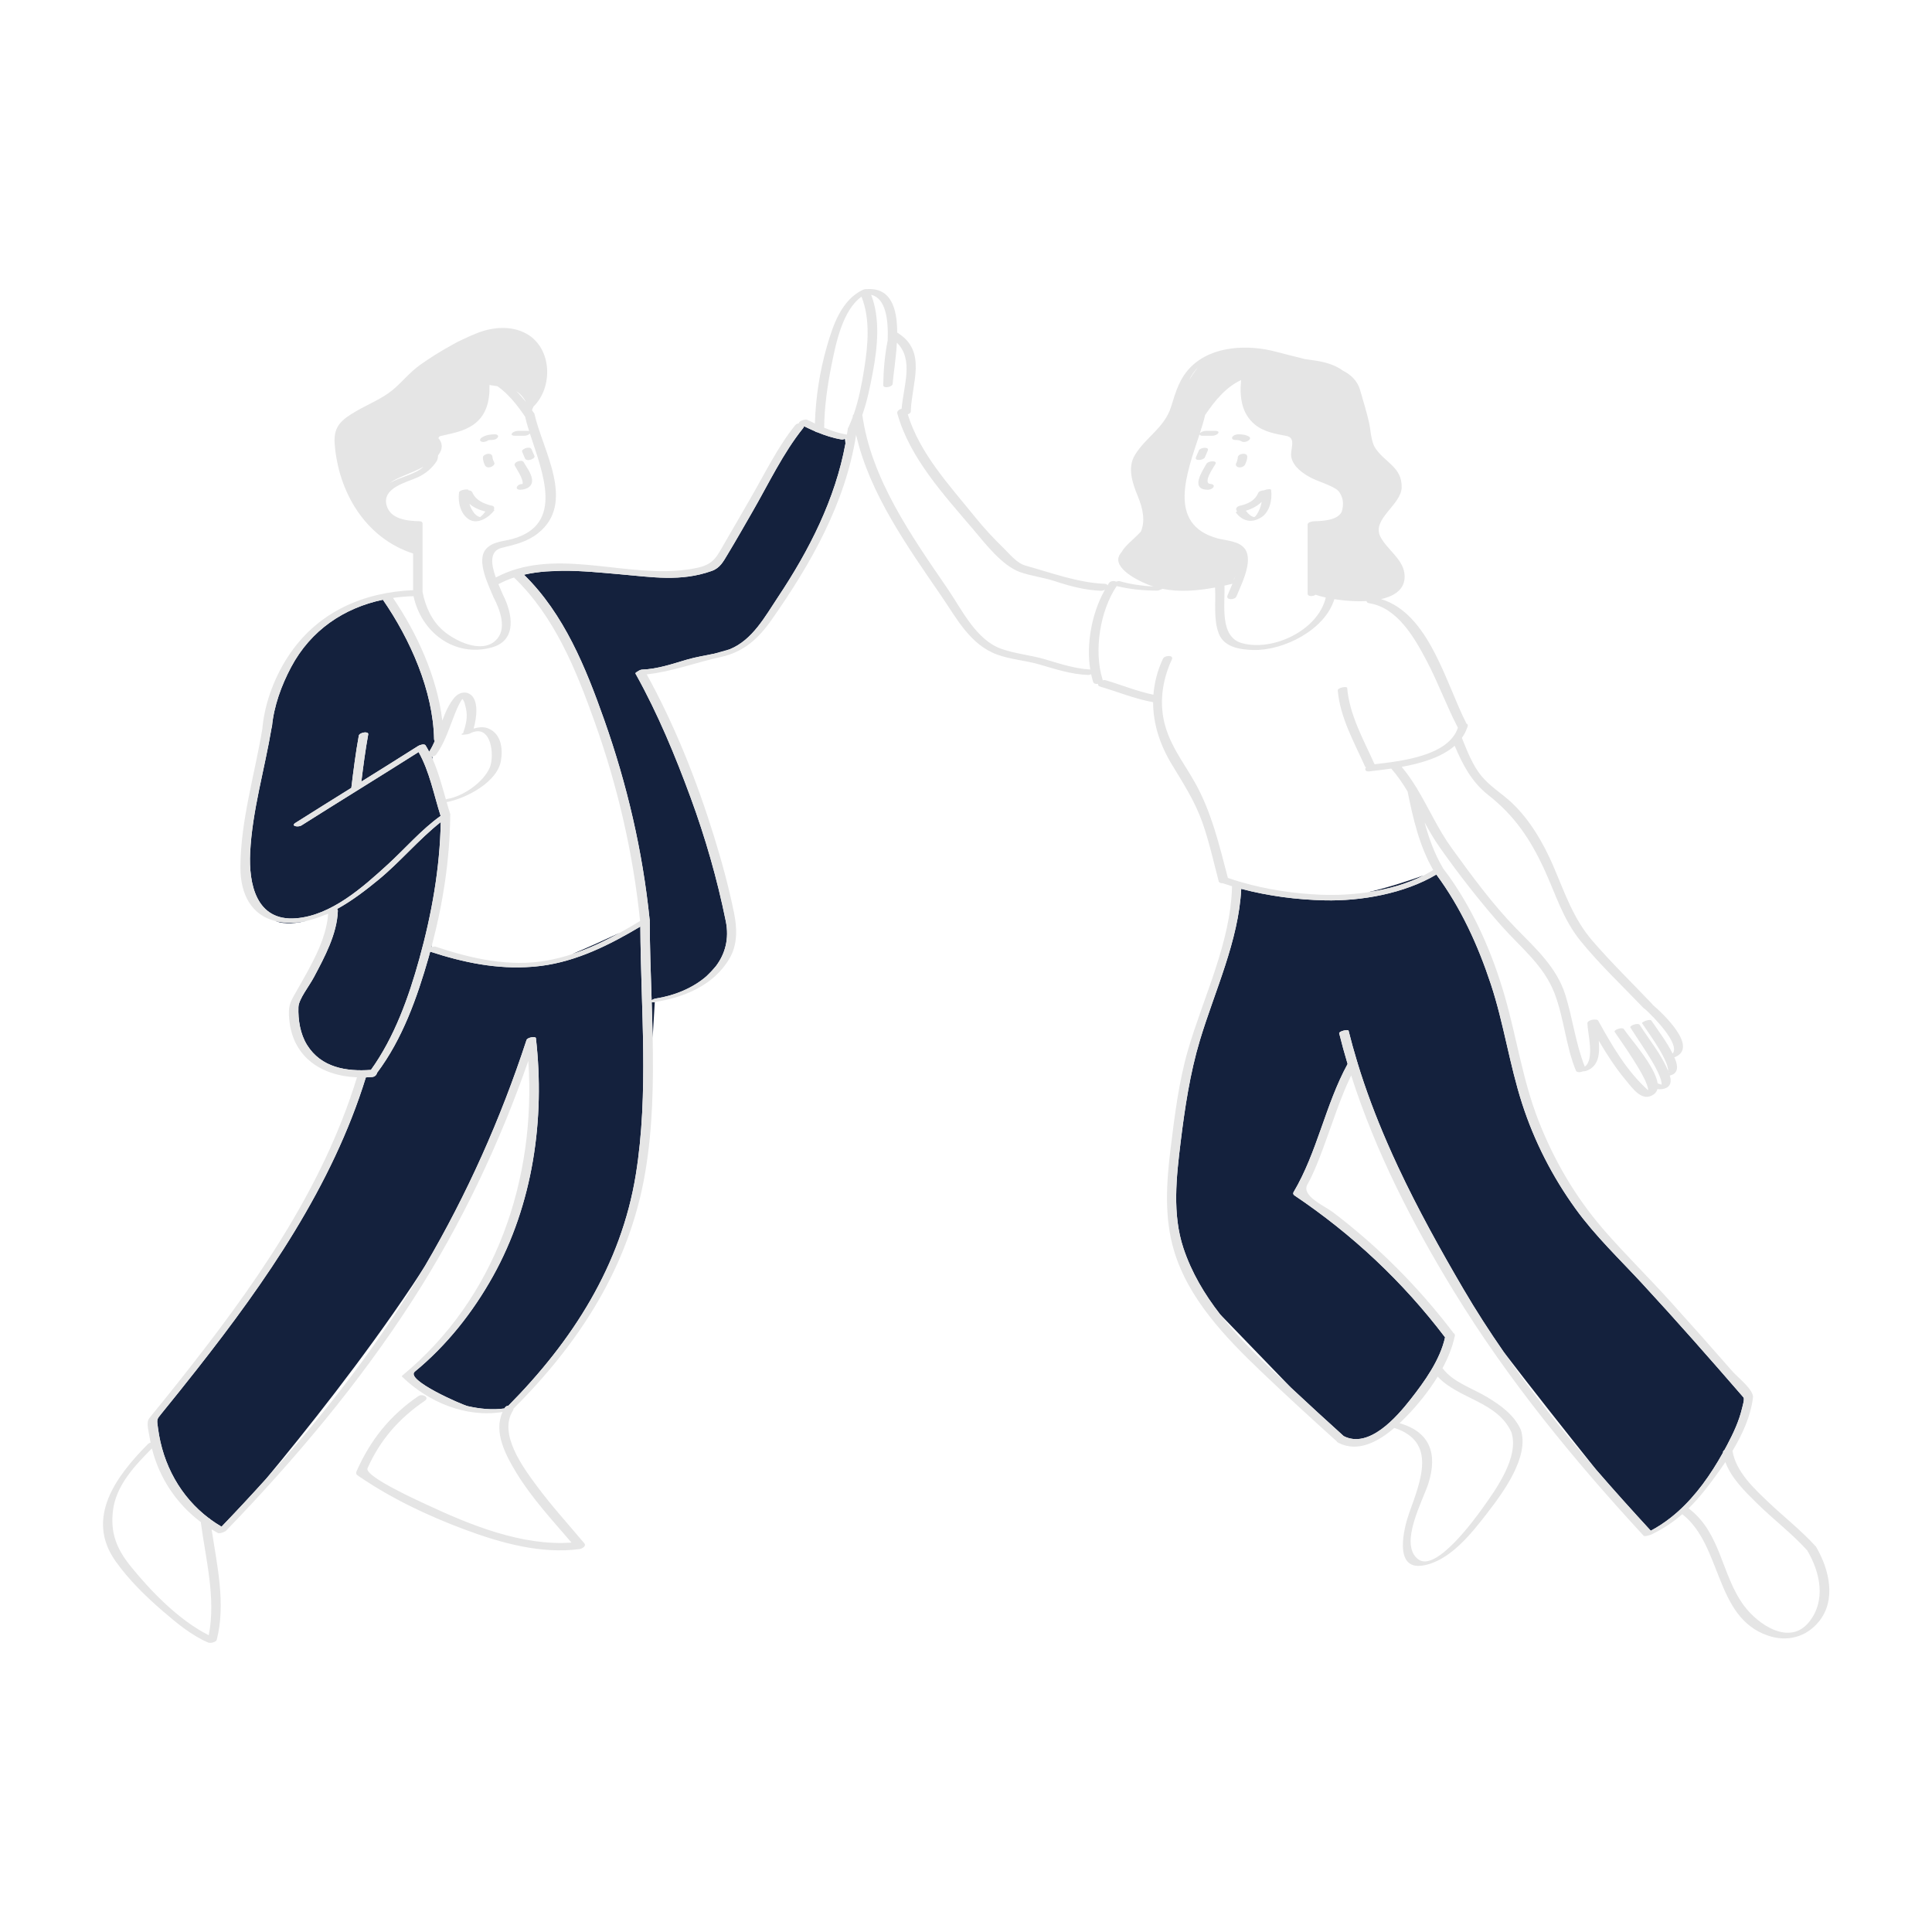 <?xml version="1.0" standalone="no"?>
<svg version="1.1" id="Layer_1" xmlns="http://www.w3.org/2000/svg" xmlns:xlink="http://www.w3.org/1999/xlink" x="0px" y="0px" width="595.28px" height="595.28px" viewBox="0 0 595.28 595.28" enable-background="new 0 0 595.28 595.28" xml:space="preserve">
<path id="color_x5F_2" fill="#14213d" d="M135.806,253.29c-0.27,14.243-2.789,28.378-6.586,42.085
	c-3.281,11.85-7.67,24.195-14.926,34.275c-7.624,0.569-15.365-0.738-19.685-7.682c-2.11-3.394-2.791-7.727-2.658-11.665
	c0.083-2.459,3.295-6.443,4.746-9.176c3.271-6.156,7.138-13.299,7.396-20.425c0.01-0.273-0.074-0.484-0.215-0.645
	c4.652-2.551,8.963-5.894,12.774-9.027C123.31,265.559,129.026,258.639,135.806,253.29z M100.012,281.936
	c0.405-0.161,0.773-0.313,1.096-0.451c0.001-0.009,0.002-0.018,0.002-0.025C100.746,281.626,100.379,281.781,100.012,281.936z
	 M89.982,284.299c-1.844,0.055-3.513-0.123-5.031-0.484c2.843,1.107,6.578,0.671,9.885-0.176
	C93.241,284.009,91.623,284.25,89.982,284.299z M166.759,297.596c-0.357,0.046-0.713,0.077-1.069,0.116
	c-0.541,0.08-1.119,0.136-1.735,0.167c-10.733,0.85-21.181-1.305-31.408-4.666c-0.155,0.563-0.297,1.131-0.457,1.691
	c-3.562,12.445-8.075,25.248-15.94,35.689c-0.089,0.564-0.639,1.174-1.478,1.248c-0.652,0.057-1.3,0.092-1.944,0.115
	c-10.324,33.439-30.736,62.833-52.172,90.09c-3.523,4.479-7.085,8.928-10.684,13.347c-1.686,2.068-1.57,1.827-1.172,4.804
	c1.482,11.093,6.912,20.969,15.658,27.594c0.215,0.045,0.363,0.138,0.387,0.293c1.116,0.824,2.288,1.592,3.51,2.307
	c4.644-4.836,9.225-9.739,13.717-14.725c12.043-14.496,29.971-36.98,45.135-59.694c1.336-2.001,2.622-3.997,3.879-5.989
	c12.904-21.979,23.297-45.268,31.245-69.543c0.23-0.703,2.173-1.092,2.742-0.768c0.086,0.039,0.14,0.094,0.147,0.166
	c0.001,0.008,0.002,0.016,0.002,0.023c0.002,0.008,0.002,0.018,0.003,0.025c2.843,24.932-0.901,51.206-13.22,73.314
	c-6.197,11.124-14.229,21.303-24.091,29.416c-3.118,2.564,14.68,10.283,16.345,10.652c3.695,0.822,7.518,1.23,11.271,0.695
	c0.045-0.076,0.077-0.153,0.124-0.229c0.236-0.377,0.657-0.58,1.095-0.633c19.648-19.828,34.757-43.272,39.263-71.229
	c4.065-25.216,1.519-50.979,1.392-76.388C187.881,291.111,177.738,296.183,166.759,297.596z M537.185,430.553
	c-10.227-11.805-20.548-23.541-31.146-35.014c-7.001-7.578-14.524-14.715-20.583-23.106c-7.134-9.88-12.705-20.763-16.454-32.366
	c-3.913-12.112-5.657-24.754-9.653-36.842c-3.975-12.021-9.238-23.566-16.785-33.77c-9.863,5.871-23.152,8.214-34.401,7.957
	c-8.51-0.194-17.358-1.326-25.724-3.551c-0.793,16.021-8.169,31.496-12.727,46.648c-3.055,10.155-4.659,20.919-5.949,31.434
	c-1.311,10.689-2.605,22.172,0.857,32.596c2.511,7.557,6.506,14.242,11.28,20.388l21.923,22.688
	c5.355,5.002,10.748,9.968,16.193,14.875c7.794,3.981,16.322-5.878,20.561-11.275c4.334-5.52,9.125-12.153,10.67-19.164
	c-13.018-17.145-28.574-31.734-46.439-43.747c-0.312-0.209-0.459-0.61-0.256-0.952c7.346-12.382,9.78-26.916,16.67-39.527
	c-0.938-3.133-1.813-6.282-2.596-9.451c-0.146-0.597,2.758-1.345,2.898-0.777c0.791,3.201,1.678,6.369,2.629,9.514
	c0.066,0.09,0.1,0.196,0.095,0.321c2.564,8.424,5.68,16.65,9.185,24.717c1.091,2.511,2.217,5.007,3.379,7.487
	c6.02,12.849,12.924,25.311,20.075,37.527c3.88,6.628,8.035,13.066,12.399,19.355c8.838,11.572,19.748,25.353,28.556,36.371
	c5.491,6.345,11.107,12.584,16.786,18.752c2.145-1.141,4.158-2.464,6.049-3.944c0.761-0.595,1.502-1.213,2.225-1.854
	c5.703-5.074,10.233-11.537,13.975-18.254c-0.037-0.318,0.153-0.6,0.451-0.819c0.281-0.515,0.562-1.029,0.834-1.546
	c1.879-3.565,3.647-7.296,4.574-11.241C536.919,433.193,537.596,431.027,537.185,430.553z M91.187,282.943
	c10.888-0.857,20.612-9.563,28.313-16.604c5.361-4.9,10.319-10.72,16.265-14.943c-2.078-6.5-3.405-13.685-6.79-19.681
	c-6.032,3.821-12.09,7.601-18.15,11.374c-0.116,0.099-0.259,0.186-0.419,0.262c-5.862,3.65-11.726,7.303-17.56,11
	c-0.906,0.574-3.444,0.228-1.787-0.822c5.712-3.62,11.452-7.197,17.192-10.771c0.654-5.378,1.331-10.768,2.304-16.097
	c0.179-0.978,3.098-1.475,2.896-0.369c-0.879,4.814-1.514,9.68-2.111,14.539c5.861-3.651,11.721-7.308,17.549-11.012
	c0.413-0.263,1.871-0.753,2.241-0.15c0.393,0.639,0.754,1.295,1.1,1.959c0.675-1.046,1.237-2.161,1.734-3.317
	c-0.128-0.131-0.212-0.301-0.216-0.524c-0.285-14.958-7.363-30.831-15.775-43.004c-11.947,2.517-22.209,9.347-28.278,20.771
	c-2.979,5.605-5.314,11.982-5.905,18.356c-0.01,0.104-0.049,0.199-0.1,0.291c-2.131,12.772-5.969,25.515-6.611,38.49
	C76.604,272.293,78.905,283.91,91.187,282.943z M200.797,308.826c0.117,3.659,0.222,7.32,0.295,10.98
	c0.332-5.375,0.577-9.635,0.658-11.055c-0.078,0.012-0.155,0.027-0.232,0.039C201.192,308.84,200.963,308.846,200.797,308.826z
	 M133.371,234.031l-0.213-0.936c-0.063,0.012-0.126,0.023-0.189,0.033C133.107,233.428,133.24,233.729,133.371,234.031z
	 M259.345,135.414c-2.634-0.427-5.113-1.238-7.53-2.236c-0.278-0.026-0.517-0.109-0.654-0.269c-1.152-0.494-2.291-1.028-3.426-1.582
	c-0.021,0.17-0.099,0.359-0.27,0.571c-6.163,7.654-10.629,17.111-15.52,25.594c-2.557,4.436-5.078,8.895-7.727,13.275
	c-1.329,2.199-2.324,4.225-4.9,5.142c-9.591,3.416-18.387,1.89-28.279,1.036c-5.49-0.474-11.656-1.121-17.777-1.084
	c-1.838,0.061-3.55,0.136-5.108,0.217c-2.286,0.186-4.538,0.498-6.715,1c12.383,12.115,19.063,28.668,24.737,44.736
	c7.045,19.946,11.81,40.355,13.973,61.412c0,0.006-0.001,0.012,0,0.018c0.025,0.03,0.042,0.064,0.042,0.104
	c0.013,8.242,0.317,16.545,0.587,24.863c0.306-0.242,0.797-0.479,1.264-0.549c5.642-0.854,11.384-3.179,15.584-6.83
	c1.012-0.983,2.026-2.059,2.99-3.189c2.779-3.702,4.123-8.338,3.009-13.824c-2.635-12.974-6.296-25.728-10.863-38.153
	c-4.74-12.897-10.093-25.79-16.786-37.821c-0.061-0.047-0.087-0.107-0.094-0.172c-0.025-0.046-0.048-0.092-0.073-0.137
	c-0.091-0.162,0.185-0.395,0.595-0.6c0.414-0.324,0.986-0.603,1.416-0.618c4.778-0.173,9.316-1.752,13.863-3.085
	c2.74-0.803,5.57-1.232,8.349-1.818c1.771-0.483,3.424-0.951,4.867-1.384c6.988-2.889,10.776-9.992,14.847-16.104
	c9.589-14.396,17.621-30.15,20.75-47.242c-0.045-0.632-0.102-1.123-0.152-1.457C259.959,135.369,259.58,135.452,259.345,135.414z
	 M421.596,274.899c5.993-0.896,11.922-2.548,17.069-5.169C434.432,271.236,427.869,273.419,421.596,274.899z M190.906,287.447
	c-4.35,2.026-9.853,4.529-14.752,6.58C181.28,292.361,186.167,290.057,190.906,287.447z M133.122,291.079
	c-0.067,0.255-0.138,0.507-0.205,0.761c0.048-0.016,0.097-0.033,0.146-0.049C133.078,291.6,133.098,291.362,133.122,291.079z
	 M494.23,379.031c-0.197-0.236-0.396-0.473-0.594-0.707c0.176,0.204,0.339,0.417,0.516,0.62
	C494.178,378.974,494.205,379.002,494.23,379.031z"></path>
<path id="color_x5F_1" d="M559.636,476.735c-0.03-0.054-0.06-0.109-0.091-0.162c-0.012-0.021-0.023-0.042-0.035-0.063
	c-0.052-0.087-0.126-0.154-0.209-0.211c-4.364-4.78-9.523-8.827-14.221-13.268c-4.502-4.257-10.252-9.57-11.268-15.995
	c3.068-5.094,5.615-10.7,6.31-16.438c0.283-2.346-4.821-6.34-6.202-7.918c-6.372-7.283-12.791-14.526-19.282-21.705
	c-6.695-7.405-13.846-14.428-20.407-21.945c-0.025-0.029-0.053-0.058-0.078-0.087c-0.177-0.203-0.34-0.416-0.516-0.62
	c-8.459-9.855-14.972-21.137-19.675-33.224c-4.794-12.321-6.652-25.354-10.282-38.001c-3.751-13.069-9.238-25.743-17.072-36.893
	c-0.62-0.865-1.257-1.719-1.91-2.559c-0.019-0.024-0.045-0.041-0.068-0.062c-0.015-0.041-0.011-0.077-0.036-0.12
	c-2.62-4.422-4.337-9.189-5.656-14.088c1.413,2.602,2.888,5.169,4.591,7.595c5.853,8.334,12.198,16.473,18.932,24.114
	c6.01,6.82,13.189,12.267,16.535,21.024c2.939,7.691,3.432,16.114,6.56,23.753c0.267,0.651,1.412,0.592,2.191,0.227
	c0.313,0.021,0.659-0.014,0.97-0.122c3.959-1.39,4.229-5.364,3.887-9.311c2.477,4.22,5.125,8.321,8.276,12.101
	c2.088,2.502,5.152,7.088,8.754,4.369c0.542-0.408,0.867-0.936,1.033-1.545c1.067,0.105,2.077-0.016,2.829-0.423
	c0,0,0,0,0.001-0.001c1.083-0.586,1.624-1.771,0.986-3.763c0-0.001,0-0.001-0.001-0.001c2.549-0.586,2.689-2.608,1.566-5.271
	c-0.05-0.119-0.109-0.233-0.162-0.352c0.097-0.022,0.185-0.047,0.25-0.075c7.211-3.063-3.705-13.353-6.876-16.071
	c-0.03-0.072-0.074-0.144-0.142-0.215c-6.178-6.482-12.595-12.74-18.453-19.519c-5.989-6.929-8.539-14.88-12.105-23.137
	c-3.044-7.048-7.115-14.057-12.706-19.361c-3.093-2.935-6.744-5.033-9.465-8.376c-2.739-3.366-4.307-7.628-5.944-11.596
	c-0.007-0.018-0.02-0.029-0.027-0.046c0.669-0.931,1.208-1.956,1.607-3.078c0.105-0.145,0.162-0.305,0.164-0.474
	c0.013-0.038,0.028-0.074,0.04-0.113c0.117-0.39-0.063-0.63-0.379-0.749c-6.326-12.269-11.452-33.853-26.3-38.367
	c4.532-1.03,7.748-3.393,7.177-7.905c-0.576-4.555-5.437-7.445-7.403-11.318c-2.758-5.433,6.396-9.771,6.549-15.17
	c0.178-6.316-5.247-7.689-8.146-12.188c-1.364-2.116-1.374-5.631-1.949-8.048c-0.784-3.299-1.779-6.55-2.717-9.807
	c-0.823-2.859-2.834-4.702-5.269-5.944c-1.811-1.331-4.475-2.51-8.412-3.091c-1.242-0.184-2.352-0.348-3.355-0.495
	c-3.007-0.761-6.023-1.497-9-2.284c-8.371-2.211-19.395-1.881-25.994,4.607c-3.568,3.508-4.738,7.666-6.185,12.328
	c-2.046,6.597-7.904,9.437-11.222,15.022c-2.336,3.935-0.626,8.747,0.945,12.571c1.691,4.117,2.308,7.73,0.952,10.927
	c-2.168,2.347-4.972,4.403-5.958,6.351c-3.842,4.167,4.264,8.404,8,9.913c0.612,0.247,1.232,0.461,1.855,0.657
	c-3.528-0.183-7-0.668-10.435-1.649c-0.217-0.062-0.638,0.013-1.076,0.147c-0.634-0.33-1.769-0.215-2.21,0.432
	c-0.163,0.238-0.313,0.494-0.471,0.741c-0.056-0.282-0.326-0.494-0.918-0.516c-8.099-0.297-16.512-3.439-24.336-5.6
	c-2.631-0.727-4.817-3.501-6.689-5.322c-3.138-3.053-6.109-6.257-8.86-9.663c-7.813-9.674-16.993-19.472-20.721-31.611
	c0.505-0.184,0.911-0.487,0.921-0.837c0.263-8.897,5.216-18.614-4.184-24.376c-0.01-7.311-1.815-13.864-9.308-13.387
	c-0.452-0.043-0.982,0.092-1.284,0.234c-6.602,3.12-9.217,10.978-11.092,17.504c-2.181,7.588-3.438,15.734-3.675,23.678
	c-0.78-0.373-1.558-0.754-2.336-1.143c-0.678-0.338-2.83,0.511-2.573,1.1c-0.447,0.049-0.883,0.225-1.143,0.547
	c-5.406,6.712-9.376,14.902-13.672,22.332c-2.682,4.639-5.344,9.291-8.049,13.918c-2.361,4.038-3.237,6.509-8.135,7.632
	c-1.742,0.399-3.51,0.667-5.294,0.845c-0.32,0.031-0.64,0.063-0.962,0.088c-18.488,1.475-38.896-7.051-56.148,2.127
	c-1.388-3.868-2.119-8.157,1.834-9.139c4.074-1.01,7.729-1.789,11.115-4.454c11.894-9.361,1.459-25.566-1.049-36.825
	c-0.041-0.182-0.136-0.318-0.263-0.424c-0.165-0.241-0.331-0.482-0.498-0.721c0.135-0.317,0.284-0.677,0.442-1.074
	c6.134-5.956,5.805-18.078-2.168-22.492c-4.543-2.516-10.212-2.092-14.955-0.26c-1.553,0.6-3.122,1.291-4.688,2.05
	c-1.146,0.505-2.301,1.113-3.447,1.788c-3.402,1.861-6.713,3.962-9.697,6.078c-3.185,2.259-5.574,5.393-8.595,7.836
	c-3.275,2.648-7.434,4.276-11.054,6.392c-4.431,2.589-7.029,4.591-6.633,9.977c1.098,14.903,9.432,29.104,24.171,33.881
	c0,3.766,0,7.532,0,11.298c-15.187,0.626-28.937,6.559-37.82,19.374c-4.544,6.556-7.853,14.971-8.595,22.973
	c-0.006,0.064,0.001,0.12,0.009,0.177c-0.011,0.026-0.026,0.052-0.03,0.079c-2.344,14.159-6.714,28.301-6.771,42.742
	c-0.034,8.542,3.539,14.873,10.873,16.616c1.519,0.361,3.188,0.539,5.031,0.484c1.641-0.049,3.259-0.29,4.854-0.66
	c1.759-0.408,3.486-0.988,5.176-1.703c0.367-0.154,0.734-0.31,1.098-0.477c0,0.008-0.001,0.017-0.002,0.025
	c-0.521,8.234-5.615,16.564-9.554,23.566c-1.738,3.092-2.683,4.271-2.529,7.754c0.556,12.669,9.733,18.678,20.964,19.147
	c-10.693,34.98-32.414,65.39-54.912,93.751c-2.973,3.748-5.977,7.471-9.003,11.174c-1.108,1.356-0.342,3.682-0.104,5.279
	c0.117,0.795,0.259,1.582,0.419,2.361c-0.318,0.092-0.587,0.209-0.721,0.343c-9.728,9.771-19.583,22.786-10.049,36.196
	c4.131,5.811,9.269,10.819,14.653,15.459c4.18,3.6,8.775,7.411,13.895,9.602c0.598,0.256,2.421-0.093,2.612-0.844
	c2.836-11.12,0.119-22.834-1.582-34.035c0.628,0.382,1.265,0.754,1.917,1.106c0.394,0.212,1.426-0.039,2.059-0.397
	c0.193-0.076,0.354-0.164,0.447-0.261c21.285-22.051,41.08-45.52,57.672-71.336c14.764-22.976,26.508-47.711,35.489-73.471
	c2.45,36.438-10.009,73.255-38.811,96.944c-0.143,0.117-0.187,0.262-0.051,0.393c8.107,7.834,19.581,12.673,30.924,10.852
	c-2.841,6.252,0.987,13.366,4.309,18.812c4.753,7.791,11.021,14.505,16.928,21.421c-15.257,1.113-31.183-5.42-44.651-11.701
	c-2.232-1.042-19.271-8.729-18.184-11.2c3.846-8.737,9.775-15.418,17.617-20.765c1.621-1.105-0.716-2.307-1.959-1.459
	c-8.799,6.001-14.816,13.558-19.098,23.283c-0.168,0.382-0.061,0.841,0.289,1.082c10.16,7.014,21.49,12.416,33.032,16.723
	c11.07,4.13,23.554,7.65,35.463,6.037c0.679-0.092,2.193-0.887,1.429-1.796c-4.966-5.909-10.158-11.601-14.747-17.82
	c-4.097-5.554-11.741-15.838-7.262-22.981c0.159-0.254,0.216-0.479,0.21-0.679c20.381-20.266,35.668-43.972,40.56-72.628
	c2.339-13.706,2.589-27.641,2.313-41.59c-0.073-3.66-0.178-7.321-0.295-10.98c0.166,0.02,0.396,0.014,0.721-0.035
	c0.077-0.012,0.154-0.027,0.232-0.039c9.02-1.404,18.082-5.125,22.938-13.277c2.623-4.404,2.452-9.395,1.471-14.227
	c-1.646-8.099-3.837-16.082-6.29-23.969c-5.272-16.946-12.015-33.906-20.609-49.492c7.705-0.797,15.368-3.726,22.868-5.355
	c6.982-1.518,11.51-5.625,15.534-11.342c12.098-17.187,22.857-36.099,26.118-57.107c4.145,18.178,15.99,34.664,26.286,49.704
	c4.775,6.976,8.886,15.02,17.283,18.05c4.117,1.486,8.748,1.782,12.98,3.022c4.923,1.442,9.78,3.029,14.944,3.217
	c0.279,0.011,0.615-0.087,0.928-0.237c0.171,0.796,0.361,1.581,0.599,2.338c0.188,0.603,0.892,0.763,1.563,0.639
	c-0.119,0.342,0.02,0.671,0.617,0.848c5.458,1.613,10.702,3.788,16.316,4.8c-0.012,6.536,2.027,12.974,5.691,19.059
	c3.584,5.95,7.137,11.352,9.479,17.975c2.086,5.897,3.428,12.057,5.021,18.097c-0.013,0.081,0.016,0.156,0.092,0.223
	c0.203,0.332,0.648,0.451,1.128,0.419c0.96,0.326,1.922,0.65,2.899,0.944c-0.379,17.223-8.755,33.98-13.515,50.272
	c-2.896,9.911-4.193,20.598-5.448,30.83c-1.271,10.37-1.934,21.014,1.077,31.135c4.419,14.854,15.812,26.716,26.739,37.161
	c7.667,7.33,15.495,14.498,23.378,21.595c0.095,0.177,0.26,0.343,0.53,0.481c6.09,3.113,12.348-0.397,17.234-4.588
	c13.213,4.269,8.147,16.229,4.553,26.326c-1.566,4.4-4.868,17.457,4.102,16.098c8.32-1.262,15.102-9.863,19.875-16.043
	c4.775-6.184,13.243-17.431,10.434-25.867c-2.109-4.576-6.121-7.445-10.322-9.986c-4.384-2.65-10.49-4.575-13.658-8.785
	c-0.037-0.049-0.082-0.09-0.131-0.127c1.714-3.188,3.046-6.492,3.754-9.777c0.052-0.113,0.075-0.231,0.061-0.354
	c0.021-0.346-0.146-0.579-0.417-0.712c-10.685-14.063-23.067-26.523-37.134-37.211c-2.543-1.932-9.831-5.036-7.907-8.516
	c2.03-3.674,3.532-7.644,4.992-11.568c2.757-7.416,5.082-14.969,8.513-22.088c7.453,23.414,18.936,45.775,31.671,66.584
	c16.722,27.322,36.748,51.716,58.428,75.236c0.231,0.252,1.003,0.117,1.673-0.131c0.219-0.039,0.41-0.09,0.534-0.148
	c3.774-1.773,6.917-3.902,9.712-6.342c12.327,9.639,9.932,31.74,26.348,37.391c5.913,2.035,11.847,0.536,15.799-4.378
	C565.873,492.859,563.555,483.474,559.636,476.735z M514.156,330.465c-0.007-0.018-0.013-0.035-0.02-0.053
	c0.097-0.002,0.219-0.008,0.383-0.017C514.422,330.4,514.296,330.426,514.156,330.465z M458.608,245.005
	c7.956,6.252,12.786,13.368,17.053,22.528c3.686,7.913,5.8,15.601,11.409,22.488c5.952,7.308,12.888,13.808,19.381,20.623
	c0.097,0.102,0.221,0.173,0.358,0.224c2.532,2.285,10.995,10.792,8.556,13.774c-1.775-3.589-4.285-6.849-6.518-10.139
	c-0.484-0.714-3.126,0.44-2.898,0.775c1.746,2.572,3.539,5.103,5.15,7.763c0.85,1.403,1.624,2.851,2.262,4.363
	c0.246,0.582,0.422,1.183,0.557,1.799c0.069,0.318,0.06,0.553,0.029,0.729c-2.019-5.044-5.838-9.589-8.692-14.105
	c-0.533-0.843-3.253,0.215-2.898,0.777c2.151,3.402,4.46,6.699,6.526,10.157c0.94,1.575,1.809,3.195,2.509,4.892
	c0.252,0.612,0.427,1.243,0.547,1.893c0.04,0.214,0.035,0.429,0.01,0.643c-0.39-0.104-0.774-0.225-1.147-0.378
	c-0.02-0.007-0.044-0.009-0.065-0.015c-0.759-5.358-8.719-14.094-10.343-16.643c-0.548-0.858-3.271,0.193-2.898,0.777
	c1.035,1.623,10.527,14.645,10.303,17.997c-6.617-5.962-11.06-13.697-15.36-21.425c-0.146-0.261-0.493-0.352-0.9-0.338
	c-0.821-0.128-2.455,0.354-2.44,1.113c0.059,2.941,2.313,11.196-0.809,13.365c-2.814-7.101-3.709-14.822-5.979-22.097
	c-2.613-8.374-9.042-14.232-15-20.319c-7.407-7.567-13.839-16.381-20.042-24.939c-4.164-5.746-7.035-12.316-10.696-18.359
	c-0.003-0.012-0.006-0.023-0.008-0.035c-0.026-0.131-0.1-0.231-0.203-0.307c-1.347-2.196-2.809-4.316-4.478-6.299
	c5.957-1.083,12.226-2.908,16.329-6.499C450.698,235.65,453.426,240.932,458.608,245.005z M369.116,113.149
	c-0.988,1.257-1.923,2.646-2.781,4.06C367.122,115.582,368.06,114.246,369.116,113.149z M369.604,133.775
	c-0.039,0.354,0.534,0.495,0.866,0.495c0.982,0,1.964,0,2.946,0c0.641,0,1.509-0.229,1.92-0.765c0.42-0.545-0.355-0.749-0.758-0.749
	c-0.982,0-1.965,0-2.946,0c-0.642,0-1.509,0.229-1.92,0.765c-0.032,0.042-0.045,0.078-0.063,0.115
	c0.676-2.069,1.275-4.019,1.669-5.764c2.964-4.342,6.296-8.528,11.085-10.771c-0.488,5.055,0.063,10.242,4.232,13.696
	c2.747,2.276,6.367,2.874,9.757,3.53c3.128,0.605,1.081,4.167,1.454,6.379c0.148,0.879,0.51,1.66,0.988,2.371
	c0.014,0.021,0.025,0.041,0.039,0.061c0.865,1.26,2.125,2.275,3.418,3.109c0.008,0.005,0.015,0.01,0.021,0.014
	c0.185,0.119,0.369,0.24,0.554,0.352c1.641,0.996,3.454,1.63,5.232,2.341c0.106,0.042,0.214,0.085,0.32,0.128
	c1.101,0.448,2.183,0.937,3.197,1.571c0.327,0.205,0.612,0.457,0.872,0.731c1.096,1.49,1.604,3.233,1.144,5.409
	c-0.083,0.393-0.192,0.753-0.321,1.087c-1.417,2.482-5.975,2.669-8.42,2.721c-0.547,0.012-1.997,0.252-1.997,1.063
	c0,7.072,0,14.145,0,21.217c0,1.005,1.65,0.929,2.466,0.371c0.902,0.305,1.955,0.596,3.129,0.856
	c-2.326,10.083-16.289,16.704-25.822,14.053c-7.008-1.947-5.164-11.999-5.393-17.702c0-0.008,0-0.016,0-0.023
	c0.365-0.08,0.725-0.167,1.088-0.25c0.457-0.105,0.918-0.207,1.37-0.315c-0.578,1.439-1.165,2.716-1.515,3.593
	c-0.607,1.523,2.303,1.438,2.76,0.291c1.38-3.46,5.141-10.587,2.765-14.394c-1.714-2.745-5.901-2.728-8.688-3.505
	C359.408,161.494,365.711,145.666,369.604,133.775z M380.17,178.521l0.435-1.04c-0.112,0.346-0.229,0.688-0.353,1.027
	C380.228,178.51,380.195,178.518,380.17,178.521z M162.059,123.889c-0.923-1.173-1.888-2.291-2.92-3.327
	C160.533,121.444,161.451,122.679,162.059,123.889z M130.493,143.804c-2.511,2.405-7.206,3.11-10.49,5.078
	C122.4,147.029,126.687,145.911,130.493,143.804z M119.122,155.722c-1.485-5.415,6.117-7.077,9.563-8.651
	c2.425-1.107,4.367-2.72,5.839-4.932c0.286-0.432,0.408-1.088,0.452-1.838c1.906-2.399,1.02-4.25,0.115-5.282
	c0.107-0.338,0.277-0.571,0.547-0.637c3.701-0.903,7.217-1.363,10.401-3.663c3.958-2.857,4.915-7.518,4.774-12.096
	c0.567,0.088,1.365,0.211,2.478,0.383c3.419,2.431,6.073,5.818,8.496,9.365c0.311,1.379,0.745,2.873,1.241,4.443
	c-0.143-0.038-0.289-0.058-0.406-0.058c-0.982,0-1.965,0-2.947,0c-0.641,0-1.509,0.229-1.92,0.765
	c-0.42,0.545,0.355,0.749,0.758,0.749c0.982,0,1.965,0,2.947,0c0.598,0,1.38-0.211,1.817-0.673
	c3.868,11.986,10.685,27.978-5.354,32.449c-2.79,0.778-6.183,0.787-8.207,3.154c-3.108,3.635,0.976,11.399,2.329,14.795
	c1.968,3.817,4.399,9.898,0.626,13.388c-4.428,4.094-12.43,0.082-16.051-3.009c-3.561-3.04-5.572-7.497-6.423-12.006
	c0-7.006,0-14.012,0-21.018c0-0.513-0.432-0.74-0.915-0.75C125.527,160.522,120.301,160.016,119.122,155.722z M127.416,183.694
	c2.393,11.188,12.677,18.982,24.154,15.778c7.919-2.21,6.296-10.582,3.374-16.252c-0.329-0.826-0.846-1.955-1.372-3.219
	c1.531-0.83,3.137-1.511,4.805-2.057c12.551,12.059,19.16,28.537,24.901,44.646c7.069,19.84,11.775,40.226,13.946,61.18
	c-2.083,1.266-4.186,2.503-6.318,3.677c-4.739,2.609-9.626,4.914-14.752,6.58c-2.491,0.809-5.038,1.47-7.653,1.938
	c-11.579,2.071-23.354-0.625-34.316-4.287c-0.251-0.084-0.683-0.022-1.122,0.113c-0.049,0.016-0.098,0.033-0.146,0.049
	c0.067-0.254,0.138-0.506,0.205-0.761c3.429-13.012,5.489-26.509,5.603-39.951c0.03-0.093,0.039-0.188,0.008-0.286
	c-0.394-1.217-0.76-2.455-1.118-3.702c6.034-1.132,15.704-6.188,16.749-12.843c0.584-3.719,0.053-8.052-3.737-9.78
	c-1.455-0.663-3.126-0.499-4.716-0.014c0.921-3.07,1.836-9.111-1.377-10.78c-1.504-0.781-3.36-0.122-4.418,1.107
	c-1.783,2.07-2.875,4.598-3.834,7.221c-1.574-13.365-7.758-26.892-15.189-37.822C123.162,183.928,125.272,183.748,127.416,183.694z
	 M142.802,225.817c-0.11,0.058-0.221,0.114-0.327,0.171c-1.232,0.652,1.695,0.332,2.211,0.059c6.781-3.595,7.777,6.9,6.191,10.512
	c-2.019,4.595-8.217,8.796-13.022,9.608c-0.158,0.026-0.321,0.073-0.481,0.132c-1.174-4.134-2.303-8.348-4.002-12.268
	c-0.131-0.303-0.264-0.604-0.402-0.902c0.063-0.01,0.127-0.021,0.189-0.033c0.52-0.104,1.013-0.307,1.211-0.576
	c2.499-3.393,3.837-7.572,5.349-11.46c0.732-1.882,1.466-3.789,2.566-5.491c0.088-0.073,0.151-0.134,0.199-0.186
	c0.682,0.701,0.845,1.974,1.064,2.856c0.617,2.47,0.065,4.96-0.75,7.291C142.758,225.645,142.766,225.738,142.802,225.817z
	 M91.187,282.943c-12.281,0.967-14.583-10.65-14.108-20.253c0.643-12.976,4.48-25.718,6.611-38.49c0.051-0.092,0.09-0.188,0.1-0.291
	c0.591-6.374,2.927-12.751,5.905-18.356c6.069-11.424,16.331-18.254,28.278-20.771c8.412,12.173,15.49,28.046,15.775,43.004
	c0.004,0.224,0.088,0.394,0.216,0.524c-0.497,1.156-1.06,2.271-1.734,3.317c-0.346-0.664-0.707-1.32-1.1-1.959
	c-0.37-0.603-1.828-0.112-2.241,0.15c-5.828,3.704-11.688,7.36-17.549,11.012c0.598-4.859,1.232-9.725,2.111-14.539
	c0.201-1.105-2.718-0.608-2.896,0.369c-0.973,5.329-1.649,10.719-2.304,16.097c-5.74,3.574-11.48,7.151-17.192,10.771
	c-1.657,1.05,0.881,1.396,1.787,0.822c5.834-3.697,11.697-7.35,17.56-11c0.16-0.076,0.303-0.163,0.419-0.262
	c6.061-3.773,12.118-7.553,18.15-11.374c3.385,5.996,4.712,13.181,6.79,19.681c-5.945,4.224-10.903,10.043-16.265,14.943
	C111.799,273.38,102.074,282.086,91.187,282.943z M94.609,321.969c-2.11-3.394-2.791-7.727-2.658-11.665
	c0.083-2.459,3.295-6.443,4.746-9.176c3.271-6.156,7.138-13.299,7.396-20.425c0.01-0.273-0.074-0.484-0.215-0.645
	c4.652-2.551,8.963-5.894,12.774-9.027c6.656-5.473,12.373-12.393,19.152-17.741c-0.27,14.243-2.789,28.378-6.586,42.085
	c-3.281,11.85-7.67,24.195-14.926,34.275C106.67,330.22,98.929,328.912,94.609,321.969z M64.318,503.842
	c-9.243-4.681-17.763-13.473-24.044-21.228c-4.34-5.358-6.342-10.353-5.45-17.319c0.979-7.653,6.691-13.697,11.98-19.012
	c2.3,9.143,7.573,17.065,15.057,22.683C63.357,480.326,66.592,492.394,64.318,503.842z M195.911,361.874
	c-4.506,27.957-19.614,51.401-39.263,71.229c-0.438,0.053-0.858,0.256-1.095,0.633c-0.047,0.075-0.079,0.152-0.124,0.229
	c-3.754,0.535-7.576,0.127-11.271-0.695c-1.665-0.369-19.463-8.088-16.345-10.652c9.862-8.113,17.894-18.292,24.091-29.416
	c12.318-22.108,16.063-48.383,13.22-73.314c-0.001-0.008-0.001-0.018-0.003-0.025c0-0.008-0.001-0.016-0.002-0.023
	c-0.008-0.072-0.062-0.127-0.147-0.166c-0.569-0.324-2.512,0.064-2.742,0.768c-7.948,24.275-18.341,47.563-31.245,69.543
	c-2.32,3.953-4.713,7.868-7.197,11.734c-12.324,19.177-26.566,37.022-41.816,53.949c-4.492,4.985-9.073,9.889-13.717,14.725
	c-1.222-0.715-2.394-1.482-3.51-2.307c-0.023-0.155-0.172-0.248-0.387-0.293c-8.746-6.625-14.176-16.501-15.658-27.594
	c-0.398-2.977-0.514-2.735,1.172-4.804c3.599-4.419,7.16-8.867,10.684-13.347c21.436-27.257,41.848-56.65,52.172-90.09
	c0.645-0.023,1.292-0.059,1.944-0.115c0.839-0.074,1.389-0.684,1.478-1.248c7.865-10.441,12.379-23.244,15.94-35.689
	c0.16-0.561,0.302-1.129,0.457-1.691c10.228,3.361,20.675,5.516,31.408,4.666c0.577-0.046,1.155-0.104,1.735-0.167
	c0.356-0.039,0.712-0.07,1.069-0.116c10.979-1.413,21.122-6.484,30.544-12.109C197.43,310.896,199.977,336.658,195.911,361.874z
	 M260.494,136.684c-3.129,17.092-11.161,32.847-20.75,47.242c-4.07,6.112-7.858,13.216-14.847,16.104
	c-0.576,0.238-1.167,0.458-1.789,0.636c-1.014,0.29-2.043,0.529-3.078,0.748c-2.778,0.586-5.608,1.016-8.349,1.818
	c-4.547,1.333-9.085,2.912-13.863,3.085c-0.43,0.016-1.002,0.294-1.416,0.618c-0.41,0.205-0.686,0.438-0.595,0.6
	c0.025,0.045,0.048,0.091,0.073,0.137c0.007,0.064,0.033,0.125,0.094,0.172c6.693,12.031,12.046,24.924,16.786,37.821
	c4.567,12.426,8.229,25.18,10.863,38.153c1.114,5.486-0.229,10.122-3.009,13.824c-0.867,1.155-1.874,2.22-2.99,3.189
	c-4.2,3.651-9.942,5.977-15.584,6.83c-0.467,0.07-0.958,0.307-1.264,0.549c-0.27-8.318-0.574-16.621-0.587-24.863
	c0-0.039-0.017-0.073-0.042-0.104c-0.001-0.006,0-0.012,0-0.018c-2.163-21.057-6.928-41.466-13.973-61.412
	c-5.675-16.068-12.354-32.621-24.737-44.736c2.177-0.502,4.429-0.814,6.715-1c1.689-0.139,3.396-0.206,5.108-0.217
	c6.121-0.037,12.287,0.61,17.777,1.084c9.893,0.854,18.688,2.38,28.279-1.036c2.576-0.917,3.571-2.942,4.9-5.142
	c2.648-4.381,5.17-8.84,7.727-13.275c4.891-8.482,9.356-17.939,15.52-25.594c0.171-0.212,0.249-0.401,0.27-0.571
	c1.135,0.554,2.273,1.088,3.426,1.582c0.138,0.159,0.376,0.242,0.654,0.269c2.417,0.998,4.896,1.81,7.53,2.236
	c0.235,0.038,0.614-0.045,0.997-0.188c0.15-0.055,0.299-0.119,0.442-0.189C260.694,135.588,260.594,136.136,260.494,136.684z
	 M263.048,127.65c-0.204,0.188-0.328,0.408-0.296,0.652c0.004,0.034,0.011,0.067,0.016,0.102c-0.418,1.139-0.869,2.256-1.378,3.326
	c-0.089,0.105-0.147,0.22-0.163,0.342c-0.079,0.617-0.183,1.229-0.275,1.842c-2.453-0.417-4.765-1.189-7.018-2.134
	c0.085-6.583,1.03-13.188,2.338-19.628c1.279-6.299,3.328-16.569,9.17-20.74c2.768,6.977,1.986,14.946,0.842,22.198
	C265.563,118.18,264.621,123.113,263.048,127.65z M335.92,206.284c-4.749-0.259-9.289-1.757-13.82-3.111
	c-4.482-1.341-9.275-1.702-13.654-3.282c-7.758-2.8-12.13-12.143-16.488-18.509c-10.996-16.062-23.531-33.785-26.26-53.538
	c1.523-4.325,2.449-8.953,3.27-13.367c1.403-7.553,2.297-16.296-0.551-23.654c4.482,1.09,5.33,7.496,5.093,14.047
	c-0.906,4.524-1.306,9.193-1.37,13.793c-0.018,1.182,2.825,0.576,2.895-0.371c0.217-2.936,1.037-7.791,1.313-12.71
	c5.319,5.271,2.021,13.278,1.454,20.387c-0.787,0.155-1.523,0.716-1.319,1.45c3.812,13.726,14.454,25.168,23.469,35.796
	c3.665,4.32,8.806,11.081,14.361,13.06c3.462,1.233,7.203,1.631,10.711,2.795c4.669,1.551,9.36,2.787,14.296,2.968
	c0.277,0.011,0.555-0.067,0.811-0.19c0.115-0.056,0.228-0.117,0.332-0.19c-0.114,0.201-0.221,0.411-0.332,0.616
	C336.382,189.197,334.66,198.438,335.92,206.284z M378.33,270.501c-2.649-10.057-4.969-20.085-10.07-29.248
	c-3.27-5.872-7.235-10.776-9.171-17.36c-2.054-6.982-1.033-14.21,1.989-20.714c0.667-1.436-2.255-1.298-2.746-0.24
	c-1.718,3.696-2.661,7.415-2.945,11.113c-5.043-1.039-9.802-3.009-14.74-4.468c-0.281-0.083-0.604-0.054-0.92,0.042
	c0.01-0.104,0.007-0.212-0.028-0.325c-2.735-8.732-0.758-21.154,4.37-28.727c4.096,1.01,8.25,1.383,12.484,1.41
	c0.29,0.002,1.067-0.27,1.637-0.551c5.285,1.06,10.829,0.59,16.184-0.409c0.289,4.688-0.543,9.677,1.138,14.146
	c1.614,4.292,6.61,4.976,10.574,5.098c9.341,0.286,22.177-6.17,25.047-15.658c3.108,0.501,6.641,0.768,9.944,0.582
	c-0.023,0.306,0.207,0.578,0.864,0.684c8.709,1.389,13.978,10.775,17.7,17.862c3.508,6.677,6.078,13.8,9.563,20.483
	c-2.896,8.692-17.4,10.297-25.712,11.254c0.002-0.031,0.002-0.063-0.012-0.094c-3.393-7.592-7.648-14.996-8.399-23.428
	c-0.055-0.613-2.973-0.061-2.898,0.775c0.751,8.433,5.007,15.838,8.399,23.428c0.052,0.115,0.165,0.188,0.312,0.23
	c-0.441,0.646-0.261,1.44,0.999,1.289c1.987-0.238,4.312-0.499,6.772-0.86c1.926,2.191,3.552,4.574,5.038,7.048
	c1.698,8.398,3.599,16.715,7.893,24.2c-0.945,0.591-1.919,1.151-2.931,1.667c-5.147,2.621-11.076,4.273-17.069,5.169
	c-4.988,0.745-10.018,0.973-14.673,0.78c-8.083-0.335-16.612-1.586-24.524-3.889c-0.119-0.094-0.315-0.143-0.551-0.154
	C380.659,271.283,379.485,270.905,378.33,270.501z M465.668,441.256c2.549,7.649-4.819,17.758-8.932,23.51
	c-2.512,3.514-14.373,19.792-19.771,15.677c-6.093-4.646,1.521-18.183,3.165-23.441c2.813-8.989,0.577-15.773-8.903-18.495
	c0.728-0.682,1.414-1.363,2.056-2.021c3.388-3.472,6.876-7.733,9.688-12.331C449.436,431.098,461.301,431.775,465.668,441.256z
	 M516.9,465.842c-0.723,0.642-1.464,1.26-2.225,1.854c-1.891,1.48-3.904,2.804-6.049,3.944
	c-5.679-6.168-11.295-12.407-16.786-18.752c-10.101-11.67-19.765-23.707-28.556-36.371c-4.364-6.289-8.52-12.728-12.399-19.355
	c-7.151-12.217-14.056-24.679-20.075-37.527c-1.162-2.48-2.288-4.977-3.379-7.487c-3.505-8.066-6.62-16.293-9.185-24.717
	c0.005-0.125-0.028-0.231-0.095-0.321c-0.951-3.145-1.838-6.313-2.629-9.514c-0.141-0.567-3.045,0.181-2.898,0.777
	c0.783,3.169,1.658,6.318,2.596,9.451c-6.89,12.611-9.324,27.146-16.67,39.527c-0.203,0.342-0.056,0.743,0.256,0.952
	c17.865,12.013,33.422,26.603,46.439,43.747c-1.545,7.011-6.336,13.645-10.67,19.164c-4.238,5.397-12.767,15.257-20.561,11.275
	c-5.445-4.907-10.838-9.873-16.193-14.875c-1.674-1.563-3.359-3.114-5.023-4.688c-5.965-5.643-11.865-11.521-16.899-18.001
	c-4.774-6.146-8.77-12.831-11.28-20.388c-3.463-10.424-2.168-21.906-0.857-32.596c1.29-10.515,2.895-21.278,5.949-31.434
	c4.558-15.152,11.934-30.628,12.727-46.648c8.365,2.225,17.214,3.356,25.724,3.551c11.249,0.257,24.538-2.086,34.401-7.957
	c7.547,10.203,12.811,21.748,16.785,33.77c3.996,12.088,5.74,24.729,9.653,36.842c3.749,11.604,9.32,22.486,16.454,32.366
	c6.059,8.392,13.582,15.528,20.583,23.106c10.599,11.473,20.92,23.209,31.146,35.014c0.411,0.475-0.266,2.641-0.45,3.429
	c-0.927,3.945-2.695,7.676-4.574,11.241c-0.272,0.517-0.553,1.031-0.834,1.546c-0.298,0.22-0.488,0.501-0.451,0.819
	C527.134,454.305,522.604,460.768,516.9,465.842z M557.417,499.744c-6.061,7.536-15.829,0.721-20.077-5.03
	c-6.988-9.463-7.027-22.323-16.93-29.864c-0.043-0.033-0.094-0.059-0.146-0.082c3.483-3.408,6.474-7.344,9.597-11.736
	c0.587-0.826,1.174-1.674,1.755-2.54c1.821,5.012,6.19,9.21,9.828,12.795c5,4.927,10.678,9.198,15.387,14.413
	c0.004,0.007,0.005,0.014,0.009,0.021C560.813,484.436,562.718,493.151,557.417,499.744z M148.457,134.798
	c1.273-0.796,2.644-0.979,4.115-0.98c0.502-0.001,1.171,0.359,0.808,0.937c-0.384,0.609-1.24,0.813-1.907,0.813
	c-0.341,0-0.488-0.009-0.793,0.036c-0.073,0.011-0.111,0.015-0.136,0.016c-0.024,0.011-0.06,0.025-0.134,0.051
	c0.161-0.056-0.188,0.133-0.127,0.095c-0.559,0.35-1.437,0.576-2.058,0.249C147.61,135.688,148.036,135.062,148.457,134.798z
	 M151.722,140.77c0.02,0.571,0.314,1.254,0.571,1.785c0.314,0.652-0.724,1.256-1.184,1.379c-0.671,0.18-1.396,0.057-1.715-0.602
	c-0.358-0.744-0.58-1.513-0.608-2.34c-0.024-0.713,1.05-1.127,1.597-1.169C151.042,139.773,151.697,140.047,151.722,140.77z
	 M144.514,160.044c2.698,1.683,6.176-0.672,7.759-2.772c0.1-0.133,0.019-0.205-0.13-0.248c0.264-0.455,0.139-1.041-0.455-1.178
	c-2.532-0.584-5.068-1.618-6.173-4.156c-0.191-0.439-0.672-0.615-1.19-0.612c0.005-0.041,0.007-0.083,0.013-0.124
	c0.047-0.334-2.774-0.1-2.898,0.777C141.029,154.637,141.855,158.387,144.514,160.044z M149.583,157.632
	c-0.057,0.052-0.122,0.095-0.168,0.155c-0.377,0.5-0.745,0.913-1.202,1.329c-0.557,0.388-0.657,0.456-0.305,0.204
	c-0.236-0.05-0.457-0.137-0.663-0.26c-0.888-0.447-1.481-1.345-1.945-2.187c-0.287-0.522-0.506-1.082-0.675-1.658
	C145.986,156.42,147.727,157.159,149.583,157.632z M158.64,143.531c-0.657-1.134,2.152-2.085,2.68-1.176
	c0.941,1.623,2.402,3.458,2.612,5.377c0.232,2.127-1.627,3.094-3.541,3.162c-1.993,0.072-1.149-1.702,0.355-1.756
	c0.119-0.004,0.198-0.004,0.262-0.003c0.041-0.217,0.066-0.405,0.026-0.627c-0.112-0.625-0.325-1.224-0.599-1.796
	C159.908,145.61,159.251,144.586,158.64,143.531z M160.888,139.205c-0.28-0.581,0.886-1.08,1.238-1.175
	c0.547-0.146,1.372-0.199,1.66,0.399c0.325,0.674,0.557,1.389,0.884,2.063c0.281,0.582-0.887,1.082-1.238,1.176
	c-0.548,0.146-1.37,0.199-1.66-0.398C161.445,140.595,161.213,139.881,160.888,139.205z M374.473,143.014
	c-0.588,1.014-4.1,6.016-1.404,6.113c0.508,0.018,1.179,0.367,0.814,0.96c-0.37,0.604-1.242,0.844-1.904,0.819
	c-5.253-0.189-1.617-5.632-0.225-8.033C372.274,141.975,375.203,141.754,374.473,143.014z M379.712,134.631
	c0.383-0.608,1.241-0.814,1.907-0.813c1.138,0.001,2.262,0.115,3.248,0.731c0.58,0.363,0.221,0.926-0.231,1.216
	c-0.52,0.332-1.48,0.609-2.058,0.249c-0.666-0.416-1.291-0.445-2.059-0.446C380.018,135.566,379.349,135.209,379.712,134.631z
	 M380.864,142.779c0.272-0.566,0.484-1.153,0.506-1.787c0.044-1.305,2.986-1.736,2.936-0.223c-0.027,0.802-0.327,1.621-0.672,2.338
	c-0.317,0.662-1.198,0.969-1.887,0.887C381.143,143.922,380.55,143.434,380.864,142.779z M381.193,157.517
	c-0.283,0.165-0.454,0.32-0.394,0.401c2.044,2.71,4.841,3.344,7.785,1.508c2.671-1.666,3.477-5.578,3.069-8.473
	c-0.055-0.386-1.416-0.229-2.254,0.142c-0.698-0.011-1.514,0.288-1.754,0.838c-1.047,2.405-3.231,3.351-5.652,3.909
	C380.79,156.12,380.641,157.045,381.193,157.517z M388.732,154.634c-0.156,0.991-0.464,1.958-0.92,2.886
	c-0.176,0.359-0.981,1.871-1.449,1.787c-1.016-0.183-1.867-1.134-2.486-1.934C385.699,156.811,387.418,155.945,388.732,154.634z
	 M368.515,140.818c0.325-0.674,0.558-1.389,0.884-2.063c0.444-0.918,3.354-1.196,2.715,0.125c-0.326,0.674-0.558,1.389-0.884,2.063
	C370.786,141.861,367.876,142.141,368.515,140.818z" fill="#e5e5e5"></path>
</svg>